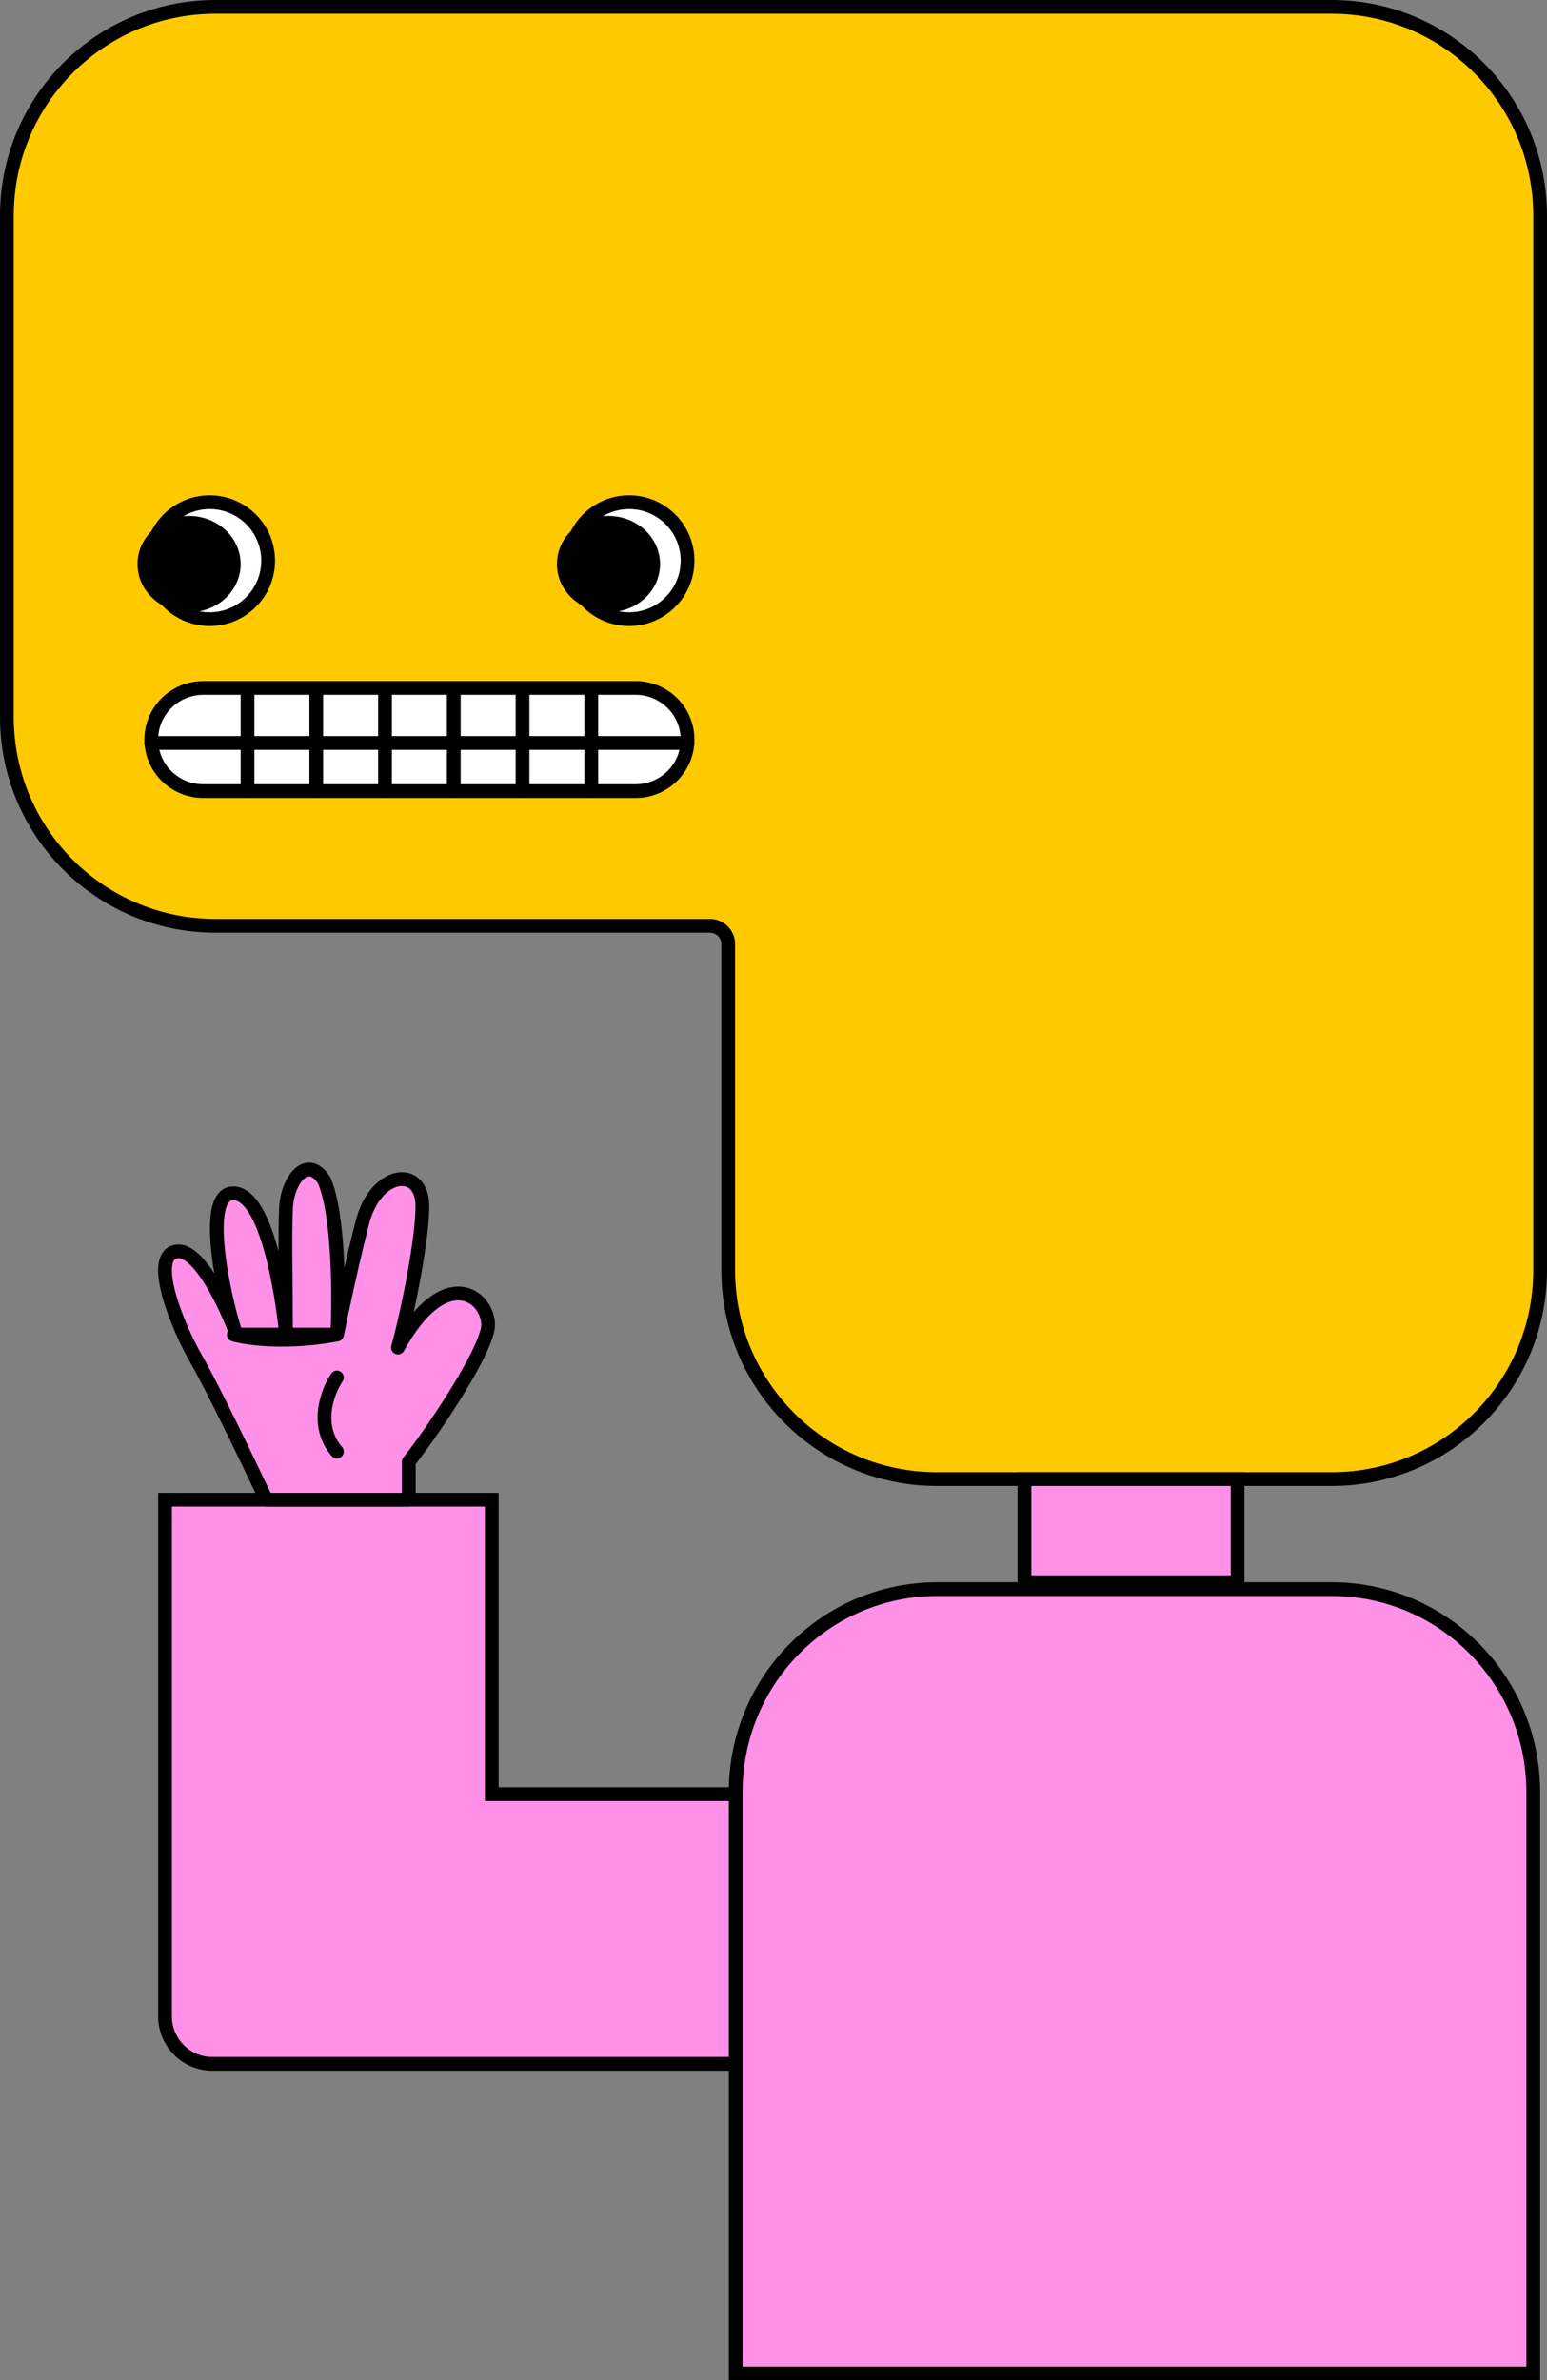 <svg width="225" height="346" viewBox="0 0 225 346" fill="none" xmlns="http://www.w3.org/2000/svg">
<rect x="0" y="0" width="225" height="346" fill="#808080" stroke="none"/>
<path d="M31.324 1H193.676C210.424 1 224 14.586 224 31.345V184.656C224 201.414 210.424 215 193.676 215H136.239C119.491 215 105.915 201.414 105.915 184.656V137.238C105.915 135.767 104.724 134.575 103.254 134.575H31.324C14.576 134.575 1 120.99 1 104.231V31.345C1 14.586 14.576 1 31.324 1Z" fill="#FFC900" stroke="black" stroke-width="2"/>
<path d="M136.302 231H193.698C209.875 231 223 244.198 223 260.491V345H107V260.491C107 244.198 120.125 231 136.302 231Z" fill="#FF90E8" stroke="black" stroke-width="2"/>
<path d="M73.103 260.796H107V300H30.866C27.075 300 24 296.906 24 293.087V218H71.519V259.201V260.796H73.103Z" fill="#FF90E8" stroke="black" stroke-width="2"/>
<path d="M180 215H149V230H180V215Z" fill="#FF90E8" stroke="black" stroke-width="2"/>
<path d="M30.5 90C35.194 90 39 86.194 39 81.5C39 76.806 35.194 73 30.5 73C25.805 73 22 76.806 22 81.5C22 86.194 25.805 90 30.5 90Z" fill="white" stroke="black" stroke-width="2"/>
<path d="M91.5 90C96.194 90 100 86.194 100 81.5C100 76.806 96.194 73 91.5 73C86.806 73 83 76.806 83 81.5C83 86.194 86.806 90 91.5 90Z" fill="white" stroke="black" stroke-width="2"/>
<path d="M27.5 89C31.642 89 35 85.866 35 82C35 78.134 31.642 75 27.5 75C23.358 75 20 78.134 20 82C20 85.866 23.358 89 27.5 89Z" fill="black"/>
<path d="M88.5 89C92.642 89 96 85.866 96 82C96 78.134 92.642 75 88.5 75C84.358 75 81 78.134 81 82C81 85.866 84.358 89 88.5 89Z" fill="black"/>
<path d="M92.428 100H29.572C25.39 100 22 103.358 22 107.5C22 111.642 25.39 115 29.572 115H92.428C96.61 115 100 111.642 100 107.5C100 103.358 96.61 100 92.428 100Z" fill="white" stroke="black" stroke-width="2"/>
<path d="M22 108H100" stroke="black" stroke-width="2" stroke-linecap="round" stroke-linejoin="round"/>
<path d="M36 100V115" stroke="black" stroke-width="2" stroke-linecap="round" stroke-linejoin="round"/>
<path d="M46 100V115" stroke="black" stroke-width="2" stroke-linecap="round" stroke-linejoin="round"/>
<path d="M56 100V115" stroke="black" stroke-width="2" stroke-linecap="round" stroke-linejoin="round"/>
<path d="M66 100V115" stroke="black" stroke-width="2" stroke-linecap="round" stroke-linejoin="round"/>
<path d="M76 100V115" stroke="black" stroke-width="2" stroke-linecap="round" stroke-linejoin="round"/>
<path d="M86 100V115" stroke="black" stroke-width="2" stroke-linecap="round" stroke-linejoin="round"/>
<path d="M59.456 212.478V218H38.722C36.295 212.861 30.868 201.587 28.57 197.606C25.696 192.631 21.674 182.488 25.696 181.914C28.772 181.475 32.443 188.928 34.099 193.207C32.809 189.4 28.922 172.595 34.315 173.494C38.809 174.243 40.956 187.655 41.595 193.78C41.595 187.656 41.403 179.618 41.595 175.599C41.786 171.581 44.659 167.753 47.15 171.581C49.295 176.48 49.32 188.421 49.065 193.78C49.64 190.909 51.172 183.675 52.704 177.704C54.621 170.242 61.229 169.474 61.42 175.025C61.573 179.464 59.345 190.654 57.877 195.884C64.581 183.732 70.806 188.228 70.998 192.439C71.151 195.807 63.272 207.649 59.456 212.478Z" fill="#FF90E8"/>
<path d="M59.456 218V212.478C63.272 207.649 71.151 195.807 70.998 192.439C70.806 188.228 64.581 183.732 57.877 195.884C59.345 190.654 61.573 179.464 61.42 175.025C61.229 169.474 54.621 170.242 52.704 177.704C51.172 183.675 49.64 190.909 49.065 193.78C49.32 188.421 49.295 176.48 47.15 171.581C44.659 167.753 41.786 171.581 41.595 175.599C41.403 179.618 41.595 187.656 41.595 193.78C40.956 187.655 38.809 174.243 34.315 173.494C28.57 172.537 33.358 191.675 34.315 193.78C32.783 189.632 28.914 181.455 25.696 181.914C21.674 182.488 25.696 192.631 28.57 197.606C30.868 201.587 36.295 212.861 38.722 218H59.456Z" stroke="black" stroke-width="2" stroke-linecap="round" stroke-linejoin="round"/>
<path d="M49 200.234C47.637 202.248 45.728 207.222 49 211M34 194C35.948 194.567 41.675 195.36 49 194H34Z" stroke="black" stroke-width="2" stroke-linecap="round" stroke-linejoin="round"/>
</svg>
